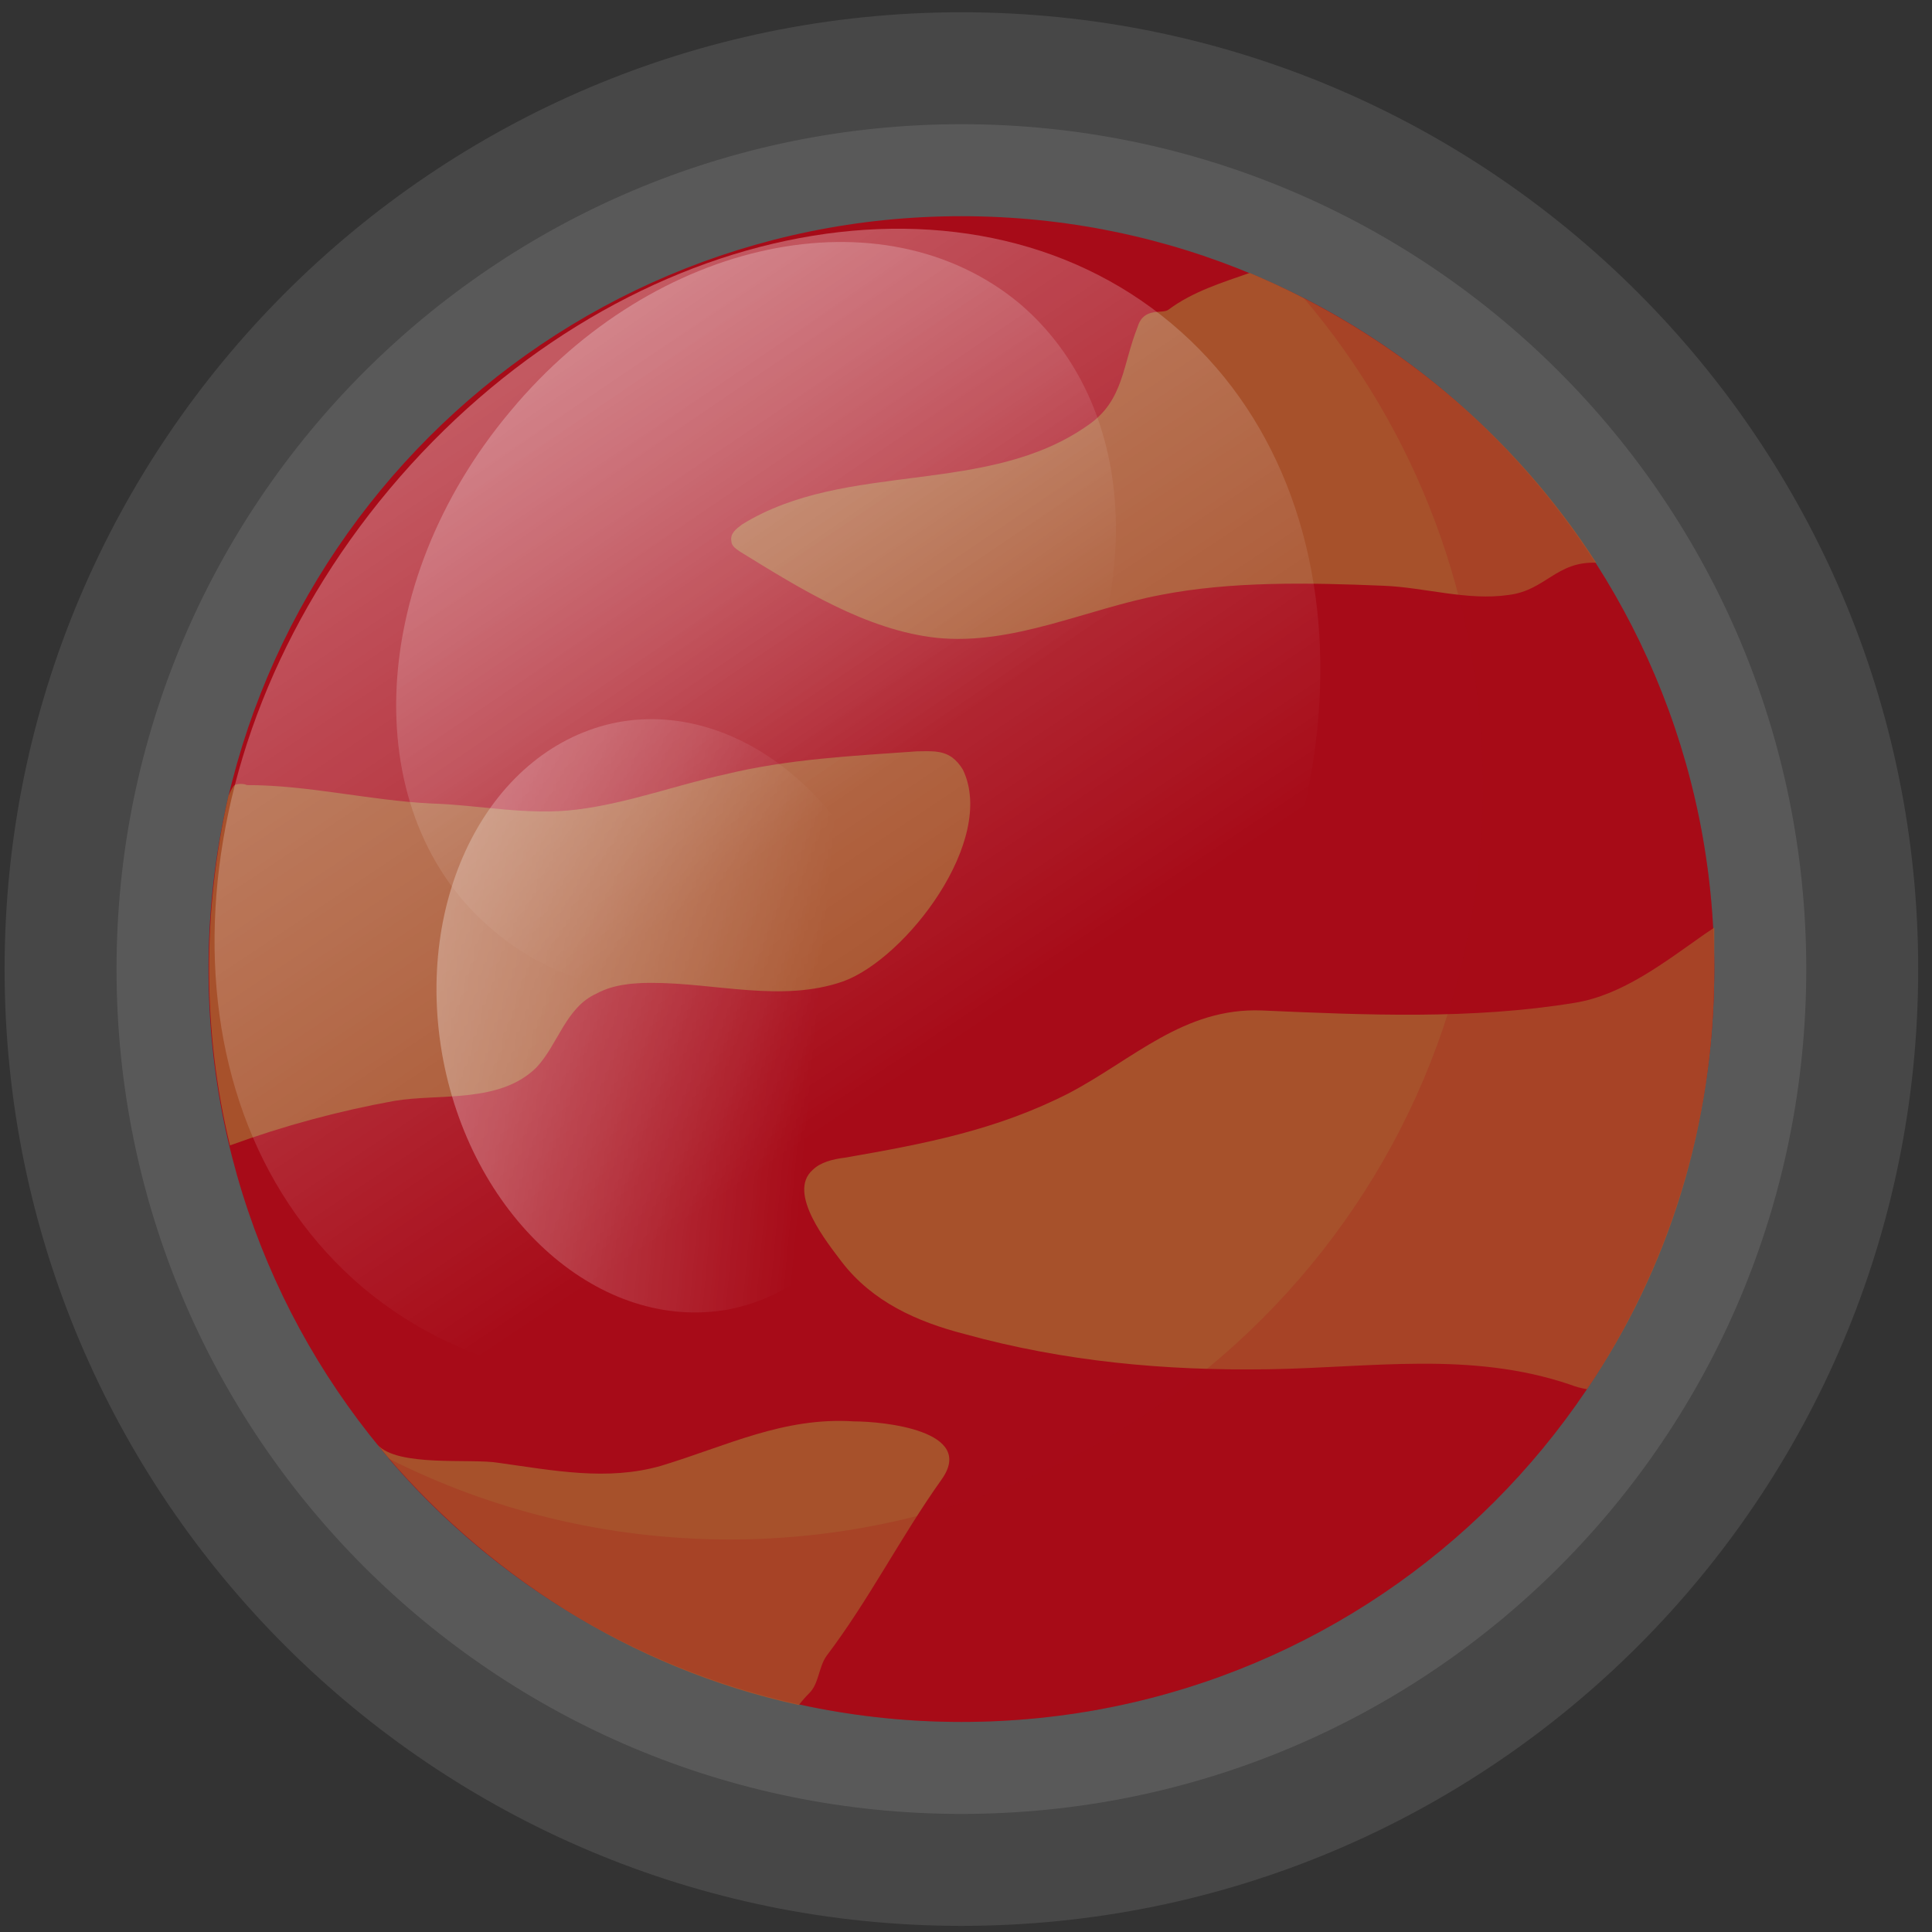 <svg version="1.2" xmlns="http://www.w3.org/2000/svg" viewBox="0 0 126 126" width="126" height="126"><rect x="0" y="0" width="126" height="126" fill="#333333" stroke="none"/><defs><linearGradient id="P" gradientUnits="userSpaceOnUse"/><linearGradient id="g1" x2="1" href="#P" gradientTransform="matrix(-51.827,-76.661,94.134,-63.639,53.662,101.97)"><stop offset=".25" stop-color="#fff" stop-opacity="0"/><stop offset="1" stop-color="#fff" stop-opacity="1"/></linearGradient><linearGradient id="g2" x2="1" href="#P" gradientTransform="matrix(-33.743,-49.913,61.289,-41.434,51.642,72.471)"><stop offset=".25" stop-color="#fff" stop-opacity="0"/><stop offset="1" stop-color="#fff" stop-opacity="1"/></linearGradient><linearGradient id="g3" x2="1" href="#P" gradientTransform="matrix(-43.735,-4.008,4.922,-53.703,63.12,79.776)"><stop offset=".25" stop-color="#fff" stop-opacity="0"/><stop offset="1" stop-color="#fff" stop-opacity="1"/></linearGradient></defs><style>.a{opacity:.1;mix-blend-mode:screen;fill:#fff}.b{fill:#a70b18}.c{fill:#a7512b}.d{opacity:.2;mix-blend-mode:multiply;fill:#a70b18}.e{opacity:.6;mix-blend-mode:screen;fill:url(#g1)}.f{opacity:.6;mix-blend-mode:screen;fill:url(#g2)}.g{opacity:.6;mix-blend-mode:screen;fill:url(#g3)}</style><path class="a" d="m125.1 63.2c0 34.5-27.9 62.4-62.4 62.4-34.4 0-62.4-27.9-62.4-62.4 0-34.4 28-62.4 62.4-62.4 34.5 0 62.4 28 62.4 62.4z"/><path class="a" d="m117.8 63.2c0 30.5-24.6 55.1-55.1 55.1-30.4 0-55.1-24.6-55.1-55.1 0-30.4 24.7-55.1 55.1-55.1 30.5 0 55.1 24.7 55.1 55.1z"/><path class="b" d="m111.8 63.2c0 27.2-21.9 49.1-49.1 49.1-27.1 0-49.1-21.9-49.1-49.1 0-27.1 22-49.1 49.1-49.1 27.2 0 49.1 22 49.1 49.1z"/><path class="c" d="m74.2 21.3c-1 2.5-0.9 4.8-3.2 6.4-6.6 4.7-15.8 2.3-22.6 6.5-0.4 0.3-0.8 0.6-0.7 1.1 0 0.3 0.3 0.5 0.6 0.7 3.9 2.4 8.2 5.1 12.8 5.6 5 0.5 9.8-1.9 14.6-2.8 4.6-0.9 9.7-0.8 14.5-0.6 2.7 0.1 5.5 1 8.2 0.6 2.4-0.3 3.1-2.2 5.7-2.1-5.4-8.4-13.3-15-22.6-18.9-1.7 0.6-3.7 1.2-5.3 2.4-0.4 0.3-1.6-0.2-2 1.1z"/><path class="b" d="m63.4 47.9q0 0.1-0.1 0.2 0 0.1 0 0.1 0.1-0.1 0.2-0.1-0.1-0.1-0.1-0.2z"/><path class="b" d="m64.9 46.7q-0.5 0-1 0c-0.4 0.1-0.4 0.5-0.4 0.9 0.2-0.5 1.1-0.4 1.4-0.9z"/><path class="b" d="m63.4 47.9q0-0.1 0.1-0.3-0.1 0.1-0.1 0.3z"/><path class="c" d="m62.8 50.2q-0.3-0.5-0.7-0.8c-0.7-0.5-1.5-0.4-2.3-0.4-4.2 0.3-8.4 0.5-12.5 1.5-3.2 0.7-6.4 1.9-9.7 2.3-3.2 0.4-6.3-0.3-9.5-0.4-4-0.2-8-1.2-12-1.2-0.2-0.1-0.6-0.1-0.8 0-0.2 0.2-0.3 0.5-0.4 0.7-1.7 7.5-1.7 15.4 0.1 22.8q5.2-1.9 10.7-2.9c2.9-0.5 6.9 0.2 9.3-2.2 1.4-1.5 1.9-3.9 3.9-4.8 1.1-0.6 2.4-0.7 3.6-0.7 4.2 0 8.5 1.3 12.5-0.1 4.1-1.5 10-9.2 7.8-13.8z"/><path class="c" d="m111.8 60.5q-0.3 0.2-0.6 0.4c-2.7 1.9-5.4 4-8.5 4.5-6.7 1.1-13.6 0.8-20.4 0.5-5.1-0.2-8.4 3.2-12.6 5.4-4.7 2.4-9.4 3.3-14.6 4.2-0.8 0.1-1.6 0.3-2.1 0.8-1.7 1.5 1 4.8 1.9 6 2 2.6 4.9 3.9 8 4.7 6.5 1.8 13.1 2.4 19.8 2.3 6.7-0.1 13.2-1.2 19.7 1q0.5 0.2 1.1 0.3c5.3-7.8 8.3-17.2 8.3-27.4q0-1.3 0-2.7z"/><path class="c" d="m53.9 108c2.8-3.7 4.8-7.7 7.5-11.5 2.3-3.2-3.8-3.8-5.7-3.8-4.6-0.3-8.3 1.6-12.6 2.9-3.5 1-7 0.3-10.6-0.2-1.8-0.3-6.6 0.3-7.9-1.2 6.9 8.4 16.5 14.6 27.5 17q0.3-0.4 0.7-0.8c0.6-0.6 0.6-1.7 1.1-2.4z"/><path class="d" d="m85 19.4c7.3 8.6 11.7 19.7 11.7 31.9 0 27.1-22 49.1-49.1 49.1-8 0-15.6-1.9-22.3-5.3 9 10.5 22.5 17.2 37.4 17.2 27.2 0 49.1-21.9 49.1-49.1 0-19.1-10.9-35.6-26.8-43.8z"/><g style="opacity:.7;mix-blend-mode:screen"><path class="e" d="m23.7 84c-13.6-11.5-12.8-34.8 1.7-52.1 14.6-17.4 37.4-22.2 51-10.8 13.6 11.4 12.8 34.7-1.7 52.1-14.5 17.3-37.4 22.2-51 10.8z"/><path class="f" d="m32.2 60.7c-8.9-7.4-8.4-22.6 1.1-33.9 9.4-11.3 24.3-14.4 33.2-7 8.8 7.5 8.3 22.6-1.2 33.9-9.4 11.3-24.3 14.5-33.1 7z"/><path class="g" d="m47.5 85.4c-8.3 1.5-16.6-5.8-18.6-16.3-2-10.6 3.1-20.4 11.4-22 8.2-1.5 16.6 5.7 18.6 16.3 2 10.6-3.1 20.4-11.4 22z"/></g></svg>